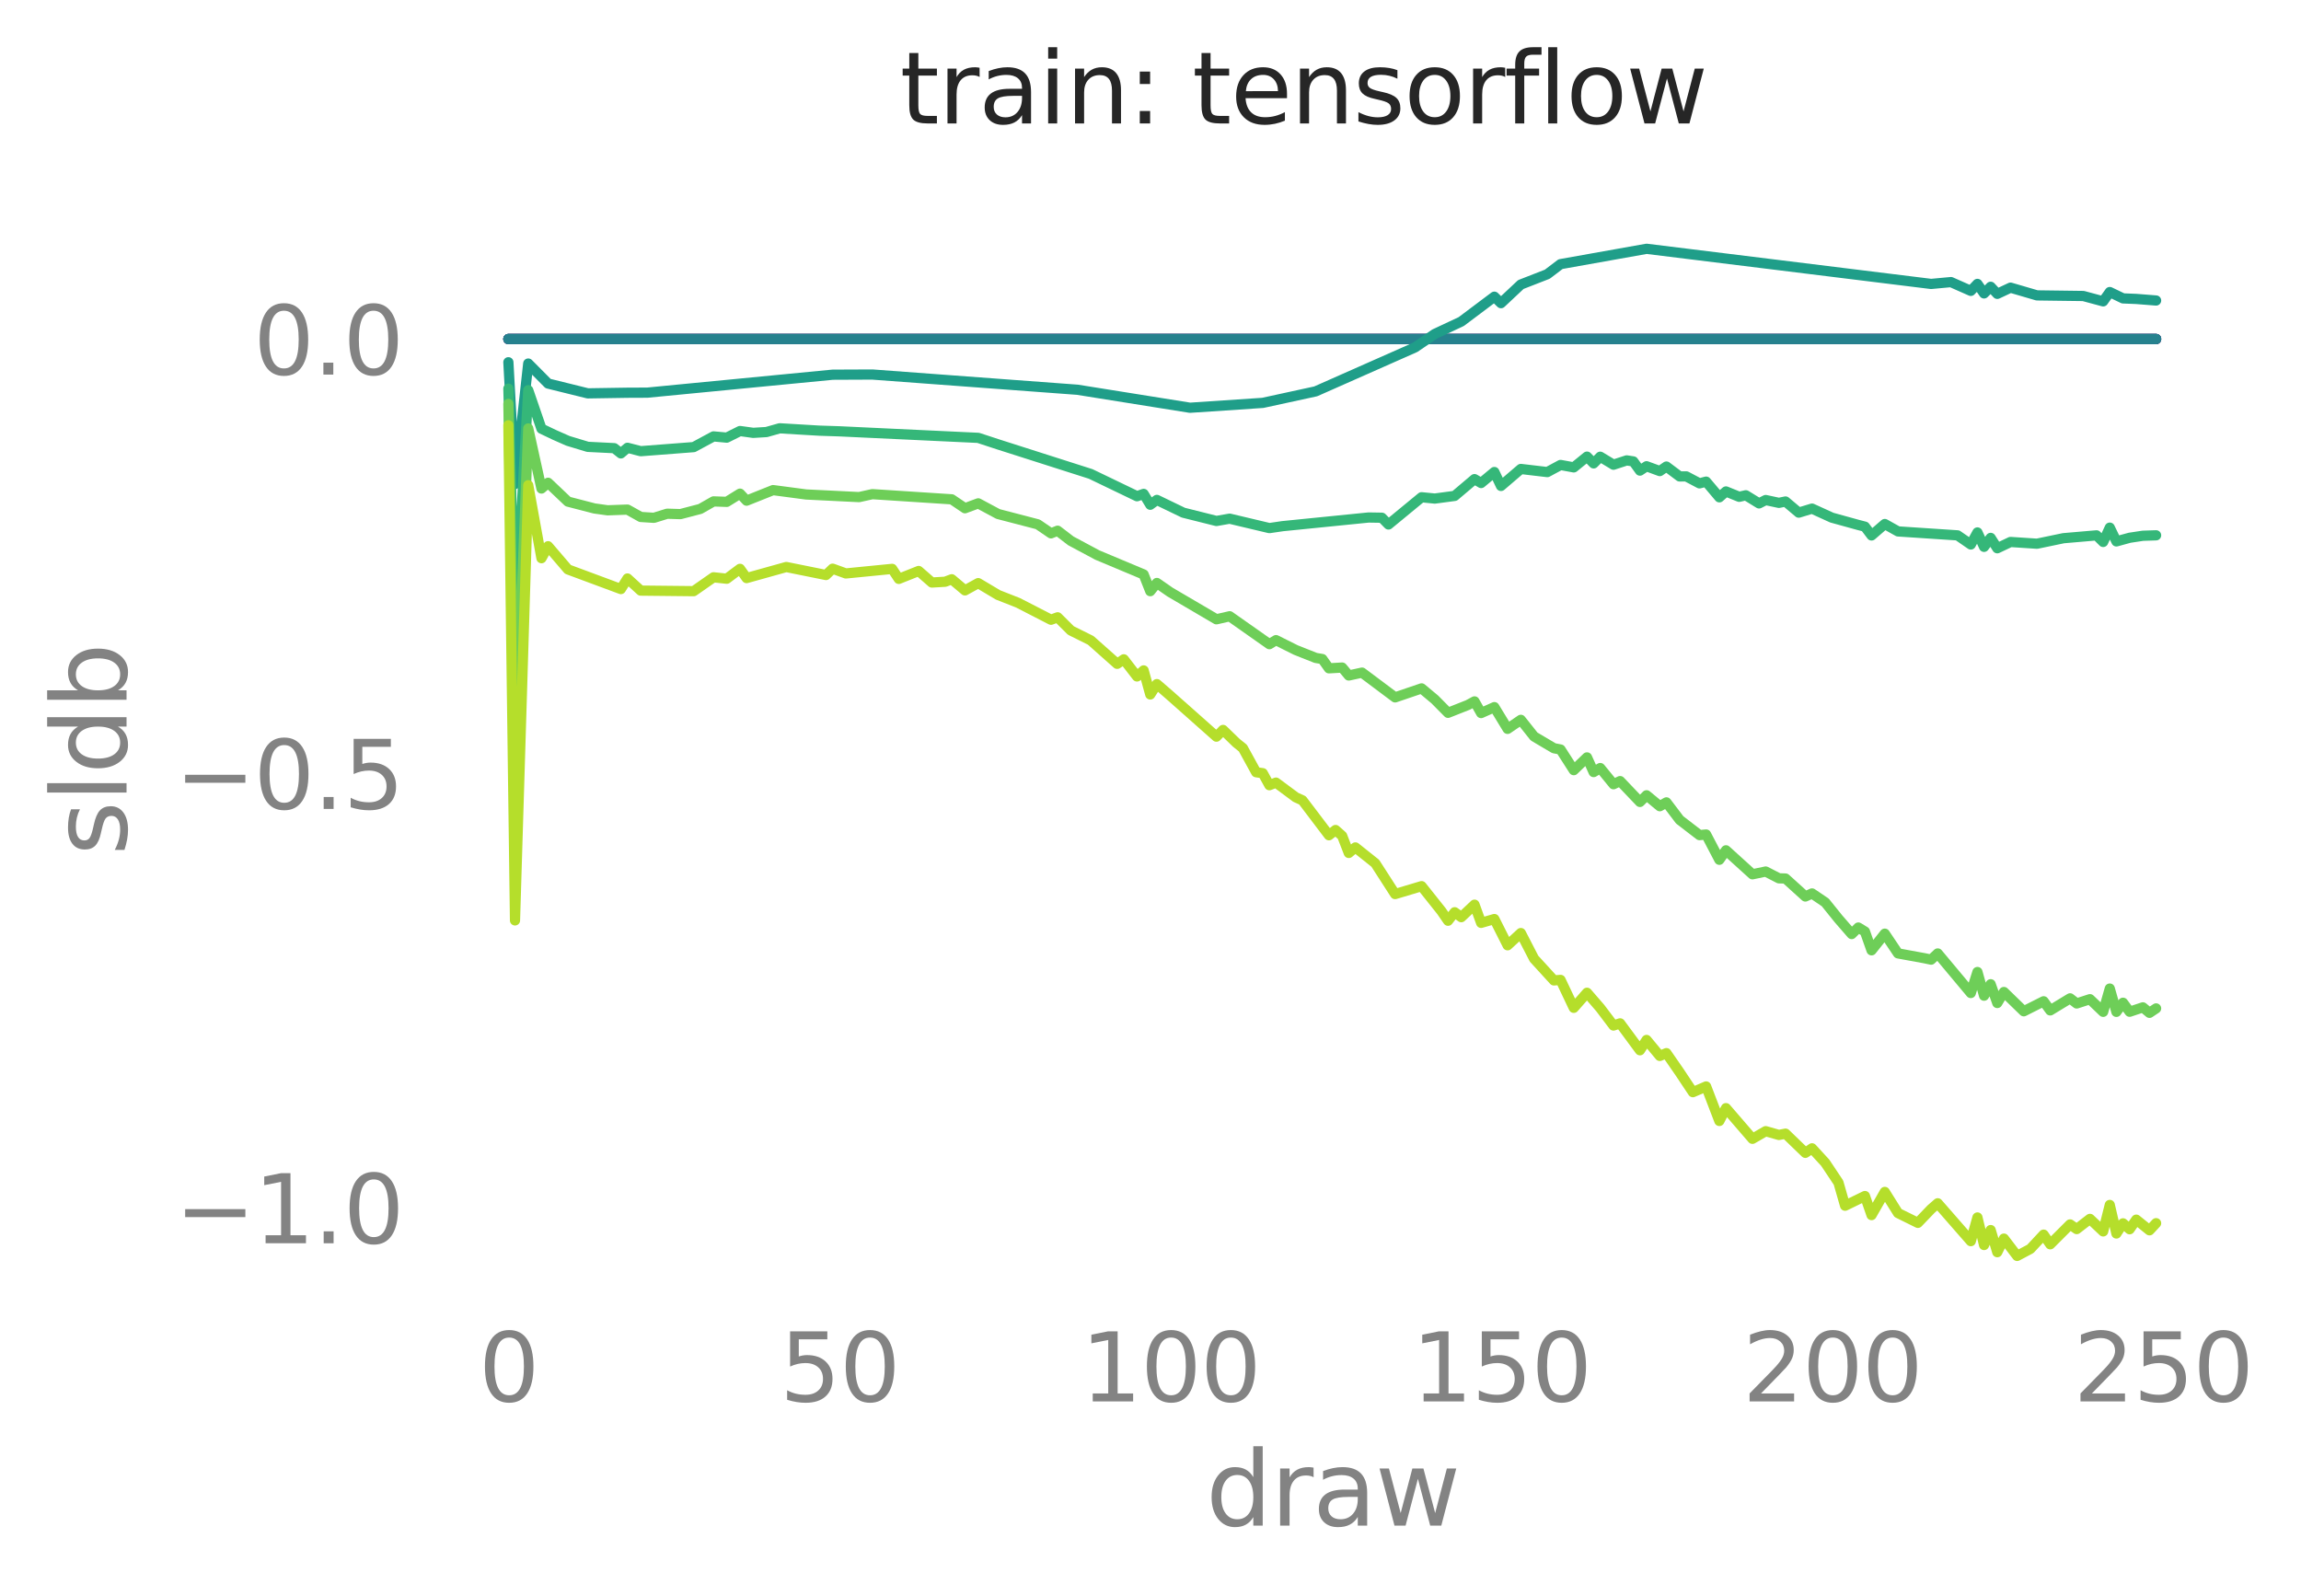 <?xml version="1.0" encoding="utf-8" standalone="no"?>
<!DOCTYPE svg PUBLIC "-//W3C//DTD SVG 1.1//EN"
  "http://www.w3.org/Graphics/SVG/1.1/DTD/svg11.dtd">
<svg xmlns:xlink="http://www.w3.org/1999/xlink" width="338.169pt" height="234.534pt" viewBox="0 0 338.169 234.534" xmlns="http://www.w3.org/2000/svg" version="1.1">
 <defs>
  <style type="text/css">*{stroke-linejoin: round; stroke-linecap: butt}</style>
 </defs>
 <g id="figure_1">
  <g id="patch_1">
   <path d="M 0 234.534 
L 338.169 234.534 
L 338.169 0 
L 0 0 
L 0 234.534 
z
" style="fill: none"/>
  </g>
  <g id="axes_1">
   <g id="patch_2">
    <path d="M 62.606 192.01 
L 328.982 192.01 
L 328.982 28.443 
L 62.606 28.443 
L 62.606 192.01 
z
" style="fill: none"/>
   </g>
   <g id="matplotlib.axis_1">
    <g id="xtick_1">
     <g id="text_1">
      <!-- 0 -->
      <g style="fill: #838383" transform="translate(70.34 205.958) scale(0.138 -0.138)">
       <defs>
        <path id="DejaVuSans-30" d="M 2034 4250 
Q 1547 4250 1301 3770 
Q 1056 3291 1056 2328 
Q 1056 1369 1301 889 
Q 1547 409 2034 409 
Q 2525 409 2770 889 
Q 3016 1369 3016 2328 
Q 3016 3291 2770 3770 
Q 2525 4250 2034 4250 
z
M 2034 4750 
Q 2819 4750 3233 4129 
Q 3647 3509 3647 2328 
Q 3647 1150 3233 529 
Q 2819 -91 2034 -91 
Q 1250 -91 836 529 
Q 422 1150 422 2328 
Q 422 3509 836 4129 
Q 1250 4750 2034 4750 
z
" transform="scale(0.016)"/>
       </defs>
       <use xlink:href="#DejaVuSans-30"/>
      </g>
     </g>
    </g>
    <g id="xtick_2">
     <g id="text_2">
      <!-- 50 -->
      <g style="fill: #838383" transform="translate(114.592 205.958) scale(0.138 -0.138)">
       <defs>
        <path id="DejaVuSans-35" d="M 691 4666 
L 3169 4666 
L 3169 4134 
L 1269 4134 
L 1269 2991 
Q 1406 3038 1543 3061 
Q 1681 3084 1819 3084 
Q 2600 3084 3056 2656 
Q 3513 2228 3513 1497 
Q 3513 744 3044 326 
Q 2575 -91 1722 -91 
Q 1428 -91 1123 -41 
Q 819 9 494 109 
L 494 744 
Q 775 591 1075 516 
Q 1375 441 1709 441 
Q 2250 441 2565 725 
Q 2881 1009 2881 1497 
Q 2881 1984 2565 2268 
Q 2250 2553 1709 2553 
Q 1456 2553 1204 2497 
Q 953 2441 691 2322 
L 691 4666 
z
" transform="scale(0.016)"/>
       </defs>
       <use xlink:href="#DejaVuSans-35"/>
       <use xlink:href="#DejaVuSans-30" x="63.623"/>
      </g>
     </g>
    </g>
    <g id="xtick_3">
     <g id="text_3">
      <!-- 100 -->
      <g style="fill: #838383" transform="translate(158.844 205.958) scale(0.138 -0.138)">
       <defs>
        <path id="DejaVuSans-31" d="M 794 531 
L 1825 531 
L 1825 4091 
L 703 3866 
L 703 4441 
L 1819 4666 
L 2450 4666 
L 2450 531 
L 3481 531 
L 3481 0 
L 794 0 
L 794 531 
z
" transform="scale(0.016)"/>
       </defs>
       <use xlink:href="#DejaVuSans-31"/>
       <use xlink:href="#DejaVuSans-30" x="63.623"/>
       <use xlink:href="#DejaVuSans-30" x="127.246"/>
      </g>
     </g>
    </g>
    <g id="xtick_4">
     <g id="text_4">
      <!-- 150 -->
      <g style="fill: #838383" transform="translate(207.471 205.958) scale(0.138 -0.138)">
       <use xlink:href="#DejaVuSans-31"/>
       <use xlink:href="#DejaVuSans-35" x="63.623"/>
       <use xlink:href="#DejaVuSans-30" x="127.246"/>
      </g>
     </g>
    </g>
    <g id="xtick_5">
     <g id="text_5">
      <!-- 200 -->
      <g style="fill: #838383" transform="translate(256.097 205.958) scale(0.138 -0.138)">
       <defs>
        <path id="DejaVuSans-32" d="M 1228 531 
L 3431 531 
L 3431 0 
L 469 0 
L 469 531 
Q 828 903 1448 1529 
Q 2069 2156 2228 2338 
Q 2531 2678 2651 2914 
Q 2772 3150 2772 3378 
Q 2772 3750 2511 3984 
Q 2250 4219 1831 4219 
Q 1534 4219 1204 4116 
Q 875 4013 500 3803 
L 500 4441 
Q 881 4594 1212 4672 
Q 1544 4750 1819 4750 
Q 2544 4750 2975 4387 
Q 3406 4025 3406 3419 
Q 3406 3131 3298 2873 
Q 3191 2616 2906 2266 
Q 2828 2175 2409 1742 
Q 1991 1309 1228 531 
z
" transform="scale(0.016)"/>
       </defs>
       <use xlink:href="#DejaVuSans-32"/>
       <use xlink:href="#DejaVuSans-30" x="63.623"/>
       <use xlink:href="#DejaVuSans-30" x="127.246"/>
      </g>
     </g>
    </g>
    <g id="xtick_6">
     <g id="text_6">
      <!-- 250 -->
      <g style="fill: #838383" transform="translate(304.724 205.958) scale(0.138 -0.138)">
       <use xlink:href="#DejaVuSans-32"/>
       <use xlink:href="#DejaVuSans-35" x="63.623"/>
       <use xlink:href="#DejaVuSans-30" x="127.246"/>
      </g>
     </g>
    </g>
    <g id="text_7">
     <!-- draw -->
     <g style="fill: #838383" transform="translate(177.22 224.215) scale(0.15 -0.15)">
      <defs>
       <path id="DejaVuSans-64" d="M 2906 2969 
L 2906 4863 
L 3481 4863 
L 3481 0 
L 2906 0 
L 2906 525 
Q 2725 213 2448 61 
Q 2172 -91 1784 -91 
Q 1150 -91 751 415 
Q 353 922 353 1747 
Q 353 2572 751 3078 
Q 1150 3584 1784 3584 
Q 2172 3584 2448 3432 
Q 2725 3281 2906 2969 
z
M 947 1747 
Q 947 1113 1208 752 
Q 1469 391 1925 391 
Q 2381 391 2643 752 
Q 2906 1113 2906 1747 
Q 2906 2381 2643 2742 
Q 2381 3103 1925 3103 
Q 1469 3103 1208 2742 
Q 947 2381 947 1747 
z
" transform="scale(0.016)"/>
       <path id="DejaVuSans-72" d="M 2631 2963 
Q 2534 3019 2420 3045 
Q 2306 3072 2169 3072 
Q 1681 3072 1420 2755 
Q 1159 2438 1159 1844 
L 1159 0 
L 581 0 
L 581 3500 
L 1159 3500 
L 1159 2956 
Q 1341 3275 1631 3429 
Q 1922 3584 2338 3584 
Q 2397 3584 2469 3576 
Q 2541 3569 2628 3553 
L 2631 2963 
z
" transform="scale(0.016)"/>
       <path id="DejaVuSans-61" d="M 2194 1759 
Q 1497 1759 1228 1600 
Q 959 1441 959 1056 
Q 959 750 1161 570 
Q 1363 391 1709 391 
Q 2188 391 2477 730 
Q 2766 1069 2766 1631 
L 2766 1759 
L 2194 1759 
z
M 3341 1997 
L 3341 0 
L 2766 0 
L 2766 531 
Q 2569 213 2275 61 
Q 1981 -91 1556 -91 
Q 1019 -91 701 211 
Q 384 513 384 1019 
Q 384 1609 779 1909 
Q 1175 2209 1959 2209 
L 2766 2209 
L 2766 2266 
Q 2766 2663 2505 2880 
Q 2244 3097 1772 3097 
Q 1472 3097 1187 3025 
Q 903 2953 641 2809 
L 641 3341 
Q 956 3463 1253 3523 
Q 1550 3584 1831 3584 
Q 2591 3584 2966 3190 
Q 3341 2797 3341 1997 
z
" transform="scale(0.016)"/>
       <path id="DejaVuSans-77" d="M 269 3500 
L 844 3500 
L 1563 769 
L 2278 3500 
L 2956 3500 
L 3675 769 
L 4391 3500 
L 4966 3500 
L 4050 0 
L 3372 0 
L 2619 2869 
L 1863 0 
L 1184 0 
L 269 3500 
z
" transform="scale(0.016)"/>
      </defs>
      <use xlink:href="#DejaVuSans-64"/>
      <use xlink:href="#DejaVuSans-72" x="63.477"/>
      <use xlink:href="#DejaVuSans-61" x="104.59"/>
      <use xlink:href="#DejaVuSans-77" x="165.869"/>
     </g>
    </g>
   </g>
   <g id="matplotlib.axis_2">
    <g id="ytick_1">
     <g id="text_8">
      <!-- −1.0 -->
      <g style="fill: #838383" transform="translate(25.717 182.715) scale(0.138 -0.138)">
       <defs>
        <path id="DejaVuSans-2212" d="M 678 2272 
L 4684 2272 
L 4684 1741 
L 678 1741 
L 678 2272 
z
" transform="scale(0.016)"/>
        <path id="DejaVuSans-2e" d="M 684 794 
L 1344 794 
L 1344 0 
L 684 0 
L 684 794 
z
" transform="scale(0.016)"/>
       </defs>
       <use xlink:href="#DejaVuSans-2212"/>
       <use xlink:href="#DejaVuSans-31" x="83.789"/>
       <use xlink:href="#DejaVuSans-2e" x="147.412"/>
       <use xlink:href="#DejaVuSans-30" x="179.199"/>
      </g>
     </g>
    </g>
    <g id="ytick_2">
     <g id="text_9">
      <!-- −0.5 -->
      <g style="fill: #838383" transform="translate(25.717 118.883) scale(0.138 -0.138)">
       <use xlink:href="#DejaVuSans-2212"/>
       <use xlink:href="#DejaVuSans-30" x="83.789"/>
       <use xlink:href="#DejaVuSans-2e" x="147.412"/>
       <use xlink:href="#DejaVuSans-35" x="179.199"/>
      </g>
     </g>
    </g>
    <g id="ytick_3">
     <g id="text_10">
      <!-- 0.0 -->
      <g style="fill: #838383" transform="translate(37.239 55.05) scale(0.138 -0.138)">
       <use xlink:href="#DejaVuSans-30"/>
       <use xlink:href="#DejaVuSans-2e" x="63.623"/>
       <use xlink:href="#DejaVuSans-30" x="95.41"/>
      </g>
     </g>
    </g>
    <g id="text_11">
     <!-- sldb -->
     <g style="fill: #838383" transform="translate(18.598 125.739) rotate(-90) scale(0.15 -0.15)">
      <defs>
       <path id="DejaVuSans-73" d="M 2834 3397 
L 2834 2853 
Q 2591 2978 2328 3040 
Q 2066 3103 1784 3103 
Q 1356 3103 1142 2972 
Q 928 2841 928 2578 
Q 928 2378 1081 2264 
Q 1234 2150 1697 2047 
L 1894 2003 
Q 2506 1872 2764 1633 
Q 3022 1394 3022 966 
Q 3022 478 2636 193 
Q 2250 -91 1575 -91 
Q 1294 -91 989 -36 
Q 684 19 347 128 
L 347 722 
Q 666 556 975 473 
Q 1284 391 1588 391 
Q 1994 391 2212 530 
Q 2431 669 2431 922 
Q 2431 1156 2273 1281 
Q 2116 1406 1581 1522 
L 1381 1569 
Q 847 1681 609 1914 
Q 372 2147 372 2553 
Q 372 3047 722 3315 
Q 1072 3584 1716 3584 
Q 2034 3584 2315 3537 
Q 2597 3491 2834 3397 
z
" transform="scale(0.016)"/>
       <path id="DejaVuSans-6c" d="M 603 4863 
L 1178 4863 
L 1178 0 
L 603 0 
L 603 4863 
z
" transform="scale(0.016)"/>
       <path id="DejaVuSans-62" d="M 3116 1747 
Q 3116 2381 2855 2742 
Q 2594 3103 2138 3103 
Q 1681 3103 1420 2742 
Q 1159 2381 1159 1747 
Q 1159 1113 1420 752 
Q 1681 391 2138 391 
Q 2594 391 2855 752 
Q 3116 1113 3116 1747 
z
M 1159 2969 
Q 1341 3281 1617 3432 
Q 1894 3584 2278 3584 
Q 2916 3584 3314 3078 
Q 3713 2572 3713 1747 
Q 3713 922 3314 415 
Q 2916 -91 2278 -91 
Q 1894 -91 1617 61 
Q 1341 213 1159 525 
L 1159 0 
L 581 0 
L 581 4863 
L 1159 4863 
L 1159 2969 
z
" transform="scale(0.016)"/>
      </defs>
      <use xlink:href="#DejaVuSans-73"/>
      <use xlink:href="#DejaVuSans-6c" x="52.1"/>
      <use xlink:href="#DejaVuSans-64" x="79.883"/>
      <use xlink:href="#DejaVuSans-62" x="143.359"/>
     </g>
    </g>
   </g>
   <g id="line2d_1">
    <path d="M 74.714 49.826 
L 316.874 49.826 
L 316.874 49.826 
" clip-path="url(#pe93b936997)" style="fill: none; stroke: #440154; stroke-width: 1.5; stroke-linecap: round"/>
   </g>
   <g id="line2d_2">
    <path d="M 74.714 49.826 
L 316.874 49.826 
L 316.874 49.826 
" clip-path="url(#pe93b936997)" style="fill: none; stroke: #482878; stroke-width: 1.5; stroke-linecap: round"/>
   </g>
   <g id="line2d_3">
    <path d="M 74.714 49.826 
L 316.874 49.826 
L 316.874 49.826 
" clip-path="url(#pe93b936997)" style="fill: none; stroke: #3e4989; stroke-width: 1.5; stroke-linecap: round"/>
   </g>
   <g id="line2d_4">
    <path d="M 74.714 49.826 
L 316.874 49.826 
L 316.874 49.826 
" clip-path="url(#pe93b936997)" style="fill: none; stroke: #31688e; stroke-width: 1.5; stroke-linecap: round"/>
   </g>
   <g id="line2d_5">
    <path d="M 74.714 49.826 
L 316.874 49.826 
L 316.874 49.826 
" clip-path="url(#pe93b936997)" style="fill: none; stroke: #26828e; stroke-width: 1.5; stroke-linecap: round"/>
   </g>
   <g id="line2d_6">
    <path d="M 74.714 53.235 
L 75.687 71.134 
L 77.632 53.428 
L 80.549 56.367 
L 86.384 57.81 
L 92.22 57.718 
L 95.137 57.706 
L 122.368 55.067 
L 128.203 55.042 
L 158.352 57.279 
L 174.885 59.923 
L 185.583 59.208 
L 193.363 57.516 
L 207.951 51.06 
L 210.868 49.079 
L 214.758 47.256 
L 219.621 43.603 
L 220.594 44.554 
L 223.511 41.814 
L 227.401 40.298 
L 229.346 38.819 
L 241.989 36.564 
L 283.808 41.728 
L 286.726 41.457 
L 289.643 42.746 
L 290.616 41.724 
L 291.588 43.121 
L 292.561 42.146 
L 293.533 43.187 
L 295.478 42.274 
L 299.369 43.412 
L 306.176 43.501 
L 309.094 44.288 
L 310.066 42.919 
L 312.011 43.853 
L 313.957 43.933 
L 316.874 44.163 
L 316.874 44.163 
" clip-path="url(#pe93b936997)" style="fill: none; stroke: #1f9e89; stroke-width: 1.5; stroke-linecap: round"/>
   </g>
   <g id="line2d_7">
    <path d="M 74.714 57.112 
L 75.687 92.646 
L 77.632 57.345 
L 79.577 63.002 
L 81.522 63.93 
L 83.467 64.788 
L 86.384 65.67 
L 90.275 65.864 
L 91.247 66.634 
L 92.22 65.808 
L 94.165 66.308 
L 101.945 65.709 
L 104.863 64.136 
L 106.808 64.316 
L 108.753 63.344 
L 110.698 63.614 
L 112.643 63.495 
L 114.588 62.944 
L 120.423 63.291 
L 123.341 63.386 
L 143.764 64.349 
L 146.681 65.305 
L 160.297 69.654 
L 167.104 72.93 
L 168.077 72.586 
L 169.05 74.18 
L 170.022 73.468 
L 173.912 75.345 
L 178.775 76.564 
L 180.72 76.226 
L 186.555 77.612 
L 188.5 77.326 
L 201.143 76.054 
L 203.088 76.086 
L 204.061 77.08 
L 208.923 73.076 
L 210.868 73.27 
L 213.786 72.88 
L 216.704 70.412 
L 217.676 70.987 
L 219.621 69.368 
L 220.594 71.417 
L 223.511 68.92 
L 227.401 69.379 
L 229.346 68.332 
L 231.291 68.688 
L 233.237 67.107 
L 234.209 68.101 
L 235.182 67.122 
L 237.127 68.295 
L 239.072 67.66 
L 240.044 67.812 
L 241.017 69.162 
L 241.989 68.52 
L 243.934 69.232 
L 244.907 68.564 
L 246.852 70.02 
L 247.824 70.011 
L 249.77 71.037 
L 250.742 70.782 
L 252.687 73.087 
L 253.66 72.225 
L 255.605 73.013 
L 256.577 72.787 
L 258.522 73.982 
L 259.495 73.486 
L 261.44 73.903 
L 262.412 73.701 
L 264.357 75.34 
L 266.303 74.746 
L 269.22 76.075 
L 273.11 77.149 
L 274.083 77.4 
L 275.055 78.691 
L 277 77.011 
L 278.945 78.099 
L 287.698 78.678 
L 289.643 80.021 
L 290.616 78.25 
L 291.588 80.365 
L 292.561 79.052 
L 293.533 80.573 
L 295.478 79.65 
L 299.369 79.906 
L 303.259 79.096 
L 308.121 78.678 
L 309.094 79.647 
L 310.066 77.544 
L 311.039 79.566 
L 312.984 79.031 
L 314.929 78.737 
L 316.874 78.672 
L 316.874 78.672 
" clip-path="url(#pe93b936997)" style="fill: none; stroke: #35b779; stroke-width: 1.5; stroke-linecap: round"/>
   </g>
   <g id="line2d_8">
    <path d="M 74.714 59.363 
L 75.687 113.388 
L 77.632 62.966 
L 79.577 71.796 
L 80.549 70.949 
L 83.467 73.718 
L 87.357 74.725 
L 89.302 74.997 
L 92.22 74.89 
L 94.165 75.975 
L 96.11 76.1 
L 98.055 75.497 
L 100 75.556 
L 102.917 74.794 
L 104.863 73.686 
L 106.808 73.755 
L 108.753 72.549 
L 109.725 73.58 
L 113.615 72.027 
L 118.478 72.671 
L 126.258 73.055 
L 128.203 72.623 
L 139.874 73.381 
L 141.819 74.694 
L 143.764 73.974 
L 146.681 75.538 
L 152.516 77.057 
L 154.462 78.383 
L 155.434 77.995 
L 157.379 79.489 
L 161.269 81.571 
L 168.077 84.425 
L 169.05 86.881 
L 170.022 85.674 
L 171.967 87.022 
L 178.775 91.014 
L 180.72 90.566 
L 186.555 94.671 
L 187.528 94.075 
L 190.445 95.532 
L 193.363 96.689 
L 194.335 96.854 
L 195.308 98.218 
L 197.253 98.106 
L 198.225 99.273 
L 200.17 98.849 
L 205.033 102.49 
L 208.923 101.168 
L 210.868 102.792 
L 212.813 104.759 
L 215.731 103.606 
L 216.704 103.08 
L 217.676 104.794 
L 219.621 103.922 
L 221.566 107.117 
L 223.511 105.79 
L 225.456 108.238 
L 228.374 109.962 
L 229.346 110.149 
L 231.291 113.185 
L 233.237 111.31 
L 234.209 113.467 
L 235.182 112.873 
L 237.127 115.252 
L 238.099 114.792 
L 241.017 117.855 
L 241.989 116.878 
L 243.934 118.484 
L 244.907 117.919 
L 246.852 120.485 
L 249.77 122.731 
L 250.742 122.641 
L 252.687 126.356 
L 253.66 124.964 
L 257.55 128.49 
L 259.495 128.082 
L 261.44 129.081 
L 262.412 129.111 
L 265.33 131.752 
L 266.303 131.303 
L 268.248 132.618 
L 270.193 135.033 
L 272.138 137.272 
L 273.11 136.311 
L 274.083 136.905 
L 275.055 139.662 
L 277 137.215 
L 278.945 140.114 
L 282.836 140.826 
L 283.808 141.032 
L 284.781 140.122 
L 289.643 145.938 
L 290.616 142.851 
L 291.588 146.329 
L 292.561 144.648 
L 293.533 147.406 
L 294.506 145.787 
L 297.424 148.621 
L 300.341 147.152 
L 301.314 148.492 
L 304.231 146.719 
L 305.204 147.474 
L 307.149 146.843 
L 309.094 148.702 
L 310.066 145.283 
L 311.039 148.707 
L 312.011 147.366 
L 312.984 148.69 
L 314.929 148.045 
L 315.902 148.851 
L 316.874 148.201 
L 316.874 148.201 
" clip-path="url(#pe93b936997)" style="fill: none; stroke: #6ece58; stroke-width: 1.5; stroke-linecap: round"/>
   </g>
   <g id="line2d_9">
    <path d="M 74.714 62.5 
L 75.687 135.265 
L 77.632 71.31 
L 79.577 82.034 
L 80.549 80.275 
L 83.467 83.682 
L 91.247 86.569 
L 92.22 85.016 
L 94.165 86.798 
L 101.945 86.88 
L 104.863 84.842 
L 106.808 85.051 
L 108.753 83.598 
L 109.725 84.956 
L 115.56 83.328 
L 121.396 84.507 
L 122.368 83.574 
L 124.313 84.276 
L 131.121 83.604 
L 132.093 85.075 
L 135.011 83.913 
L 136.956 85.609 
L 138.901 85.496 
L 139.874 85.13 
L 141.819 86.767 
L 143.764 85.697 
L 146.681 87.435 
L 149.599 88.582 
L 154.462 91.08 
L 155.434 90.721 
L 157.379 92.657 
L 160.297 94.109 
L 164.187 97.561 
L 165.159 96.897 
L 167.104 99.414 
L 168.077 98.525 
L 169.05 102.062 
L 170.022 100.537 
L 171.967 102.224 
L 178.775 108.262 
L 179.747 107.274 
L 181.692 109.163 
L 182.665 109.948 
L 184.61 113.491 
L 185.583 113.63 
L 186.555 115.396 
L 187.528 115.016 
L 190.445 117.182 
L 191.418 117.621 
L 195.308 122.752 
L 196.28 121.979 
L 197.253 122.844 
L 198.225 125.354 
L 199.198 124.54 
L 202.116 126.867 
L 205.033 131.396 
L 208.923 130.232 
L 211.841 133.9 
L 212.813 135.314 
L 213.786 134.066 
L 214.758 134.79 
L 216.704 132.955 
L 217.676 135.628 
L 219.621 135.066 
L 221.566 138.923 
L 223.511 137.126 
L 225.456 140.895 
L 228.374 144.086 
L 229.346 144.01 
L 231.291 148.115 
L 233.237 145.899 
L 235.182 148.144 
L 237.127 150.715 
L 238.099 150.396 
L 241.017 154.35 
L 241.989 152.835 
L 243.934 155.182 
L 244.907 154.773 
L 246.852 157.588 
L 248.797 160.509 
L 250.742 159.669 
L 252.687 164.74 
L 253.66 162.856 
L 257.55 167.365 
L 259.495 166.242 
L 261.44 166.796 
L 262.412 166.606 
L 265.33 169.426 
L 266.303 168.762 
L 268.248 170.881 
L 270.193 173.802 
L 271.165 177.195 
L 274.083 175.773 
L 275.055 178.574 
L 277 175.17 
L 278.945 178.275 
L 281.863 179.715 
L 283.808 177.69 
L 284.781 176.84 
L 289.643 182.404 
L 290.616 178.923 
L 291.588 182.972 
L 292.561 180.775 
L 293.533 184.026 
L 294.506 182.03 
L 296.451 184.575 
L 298.396 183.539 
L 300.341 181.449 
L 301.314 182.865 
L 304.231 179.945 
L 305.204 180.63 
L 307.149 179.132 
L 309.094 180.97 
L 310.066 177.083 
L 311.039 181.28 
L 312.011 179.788 
L 312.984 180.653 
L 313.957 179.245 
L 315.902 180.81 
L 316.874 179.764 
L 316.874 179.764 
" clip-path="url(#pe93b936997)" style="fill: none; stroke: #b5de2b; stroke-width: 1.5; stroke-linecap: round"/>
   </g>
   <g id="patch_3">
    <path d="M 62.606 192.01 
L 62.606 28.443 
" style="fill: none"/>
   </g>
   <g id="patch_4">
    <path d="M 328.982 192.01 
L 328.982 28.443 
" style="fill: none"/>
   </g>
   <g id="patch_5">
    <path d="M 62.606 192.01 
L 328.982 192.01 
" style="fill: none"/>
   </g>
   <g id="patch_6">
    <path d="M 62.606 28.443 
L 328.982 28.443 
" style="fill: none"/>
   </g>
  </g>
  <g id="text_12">
   <!-- train: tensorflow -->
   <g style="fill: #262626" transform="translate(132.265 18.142) scale(0.144 -0.144)">
    <defs>
     <path id="DejaVuSans-74" d="M 1172 4494 
L 1172 3500 
L 2356 3500 
L 2356 3053 
L 1172 3053 
L 1172 1153 
Q 1172 725 1289 603 
Q 1406 481 1766 481 
L 2356 481 
L 2356 0 
L 1766 0 
Q 1100 0 847 248 
Q 594 497 594 1153 
L 594 3053 
L 172 3053 
L 172 3500 
L 594 3500 
L 594 4494 
L 1172 4494 
z
" transform="scale(0.016)"/>
     <path id="DejaVuSans-69" d="M 603 3500 
L 1178 3500 
L 1178 0 
L 603 0 
L 603 3500 
z
M 603 4863 
L 1178 4863 
L 1178 4134 
L 603 4134 
L 603 4863 
z
" transform="scale(0.016)"/>
     <path id="DejaVuSans-6e" d="M 3513 2113 
L 3513 0 
L 2938 0 
L 2938 2094 
Q 2938 2591 2744 2837 
Q 2550 3084 2163 3084 
Q 1697 3084 1428 2787 
Q 1159 2491 1159 1978 
L 1159 0 
L 581 0 
L 581 3500 
L 1159 3500 
L 1159 2956 
Q 1366 3272 1645 3428 
Q 1925 3584 2291 3584 
Q 2894 3584 3203 3211 
Q 3513 2838 3513 2113 
z
" transform="scale(0.016)"/>
     <path id="DejaVuSans-3a" d="M 750 794 
L 1409 794 
L 1409 0 
L 750 0 
L 750 794 
z
M 750 3309 
L 1409 3309 
L 1409 2516 
L 750 2516 
L 750 3309 
z
" transform="scale(0.016)"/>
     <path id="DejaVuSans-20" transform="scale(0.016)"/>
     <path id="DejaVuSans-65" d="M 3597 1894 
L 3597 1613 
L 953 1613 
Q 991 1019 1311 708 
Q 1631 397 2203 397 
Q 2534 397 2845 478 
Q 3156 559 3463 722 
L 3463 178 
Q 3153 47 2828 -22 
Q 2503 -91 2169 -91 
Q 1331 -91 842 396 
Q 353 884 353 1716 
Q 353 2575 817 3079 
Q 1281 3584 2069 3584 
Q 2775 3584 3186 3129 
Q 3597 2675 3597 1894 
z
M 3022 2063 
Q 3016 2534 2758 2815 
Q 2500 3097 2075 3097 
Q 1594 3097 1305 2825 
Q 1016 2553 972 2059 
L 3022 2063 
z
" transform="scale(0.016)"/>
     <path id="DejaVuSans-6f" d="M 1959 3097 
Q 1497 3097 1228 2736 
Q 959 2375 959 1747 
Q 959 1119 1226 758 
Q 1494 397 1959 397 
Q 2419 397 2687 759 
Q 2956 1122 2956 1747 
Q 2956 2369 2687 2733 
Q 2419 3097 1959 3097 
z
M 1959 3584 
Q 2709 3584 3137 3096 
Q 3566 2609 3566 1747 
Q 3566 888 3137 398 
Q 2709 -91 1959 -91 
Q 1206 -91 779 398 
Q 353 888 353 1747 
Q 353 2609 779 3096 
Q 1206 3584 1959 3584 
z
" transform="scale(0.016)"/>
     <path id="DejaVuSans-66" d="M 2375 4863 
L 2375 4384 
L 1825 4384 
Q 1516 4384 1395 4259 
Q 1275 4134 1275 3809 
L 1275 3500 
L 2222 3500 
L 2222 3053 
L 1275 3053 
L 1275 0 
L 697 0 
L 697 3053 
L 147 3053 
L 147 3500 
L 697 3500 
L 697 3744 
Q 697 4328 969 4595 
Q 1241 4863 1831 4863 
L 2375 4863 
z
" transform="scale(0.016)"/>
    </defs>
    <use xlink:href="#DejaVuSans-74"/>
    <use xlink:href="#DejaVuSans-72" x="39.209"/>
    <use xlink:href="#DejaVuSans-61" x="80.322"/>
    <use xlink:href="#DejaVuSans-69" x="141.602"/>
    <use xlink:href="#DejaVuSans-6e" x="169.385"/>
    <use xlink:href="#DejaVuSans-3a" x="232.764"/>
    <use xlink:href="#DejaVuSans-20" x="266.455"/>
    <use xlink:href="#DejaVuSans-74" x="298.242"/>
    <use xlink:href="#DejaVuSans-65" x="337.451"/>
    <use xlink:href="#DejaVuSans-6e" x="398.975"/>
    <use xlink:href="#DejaVuSans-73" x="462.354"/>
    <use xlink:href="#DejaVuSans-6f" x="514.453"/>
    <use xlink:href="#DejaVuSans-72" x="575.635"/>
    <use xlink:href="#DejaVuSans-66" x="616.748"/>
    <use xlink:href="#DejaVuSans-6c" x="651.953"/>
    <use xlink:href="#DejaVuSans-6f" x="679.736"/>
    <use xlink:href="#DejaVuSans-77" x="740.918"/>
   </g>
  </g>
 </g>
 <defs>
  <clipPath id="pe93b936997">
   <rect x="62.606" y="28.443" width="266.376" height="163.567"/>
  </clipPath>
 </defs>
</svg>
